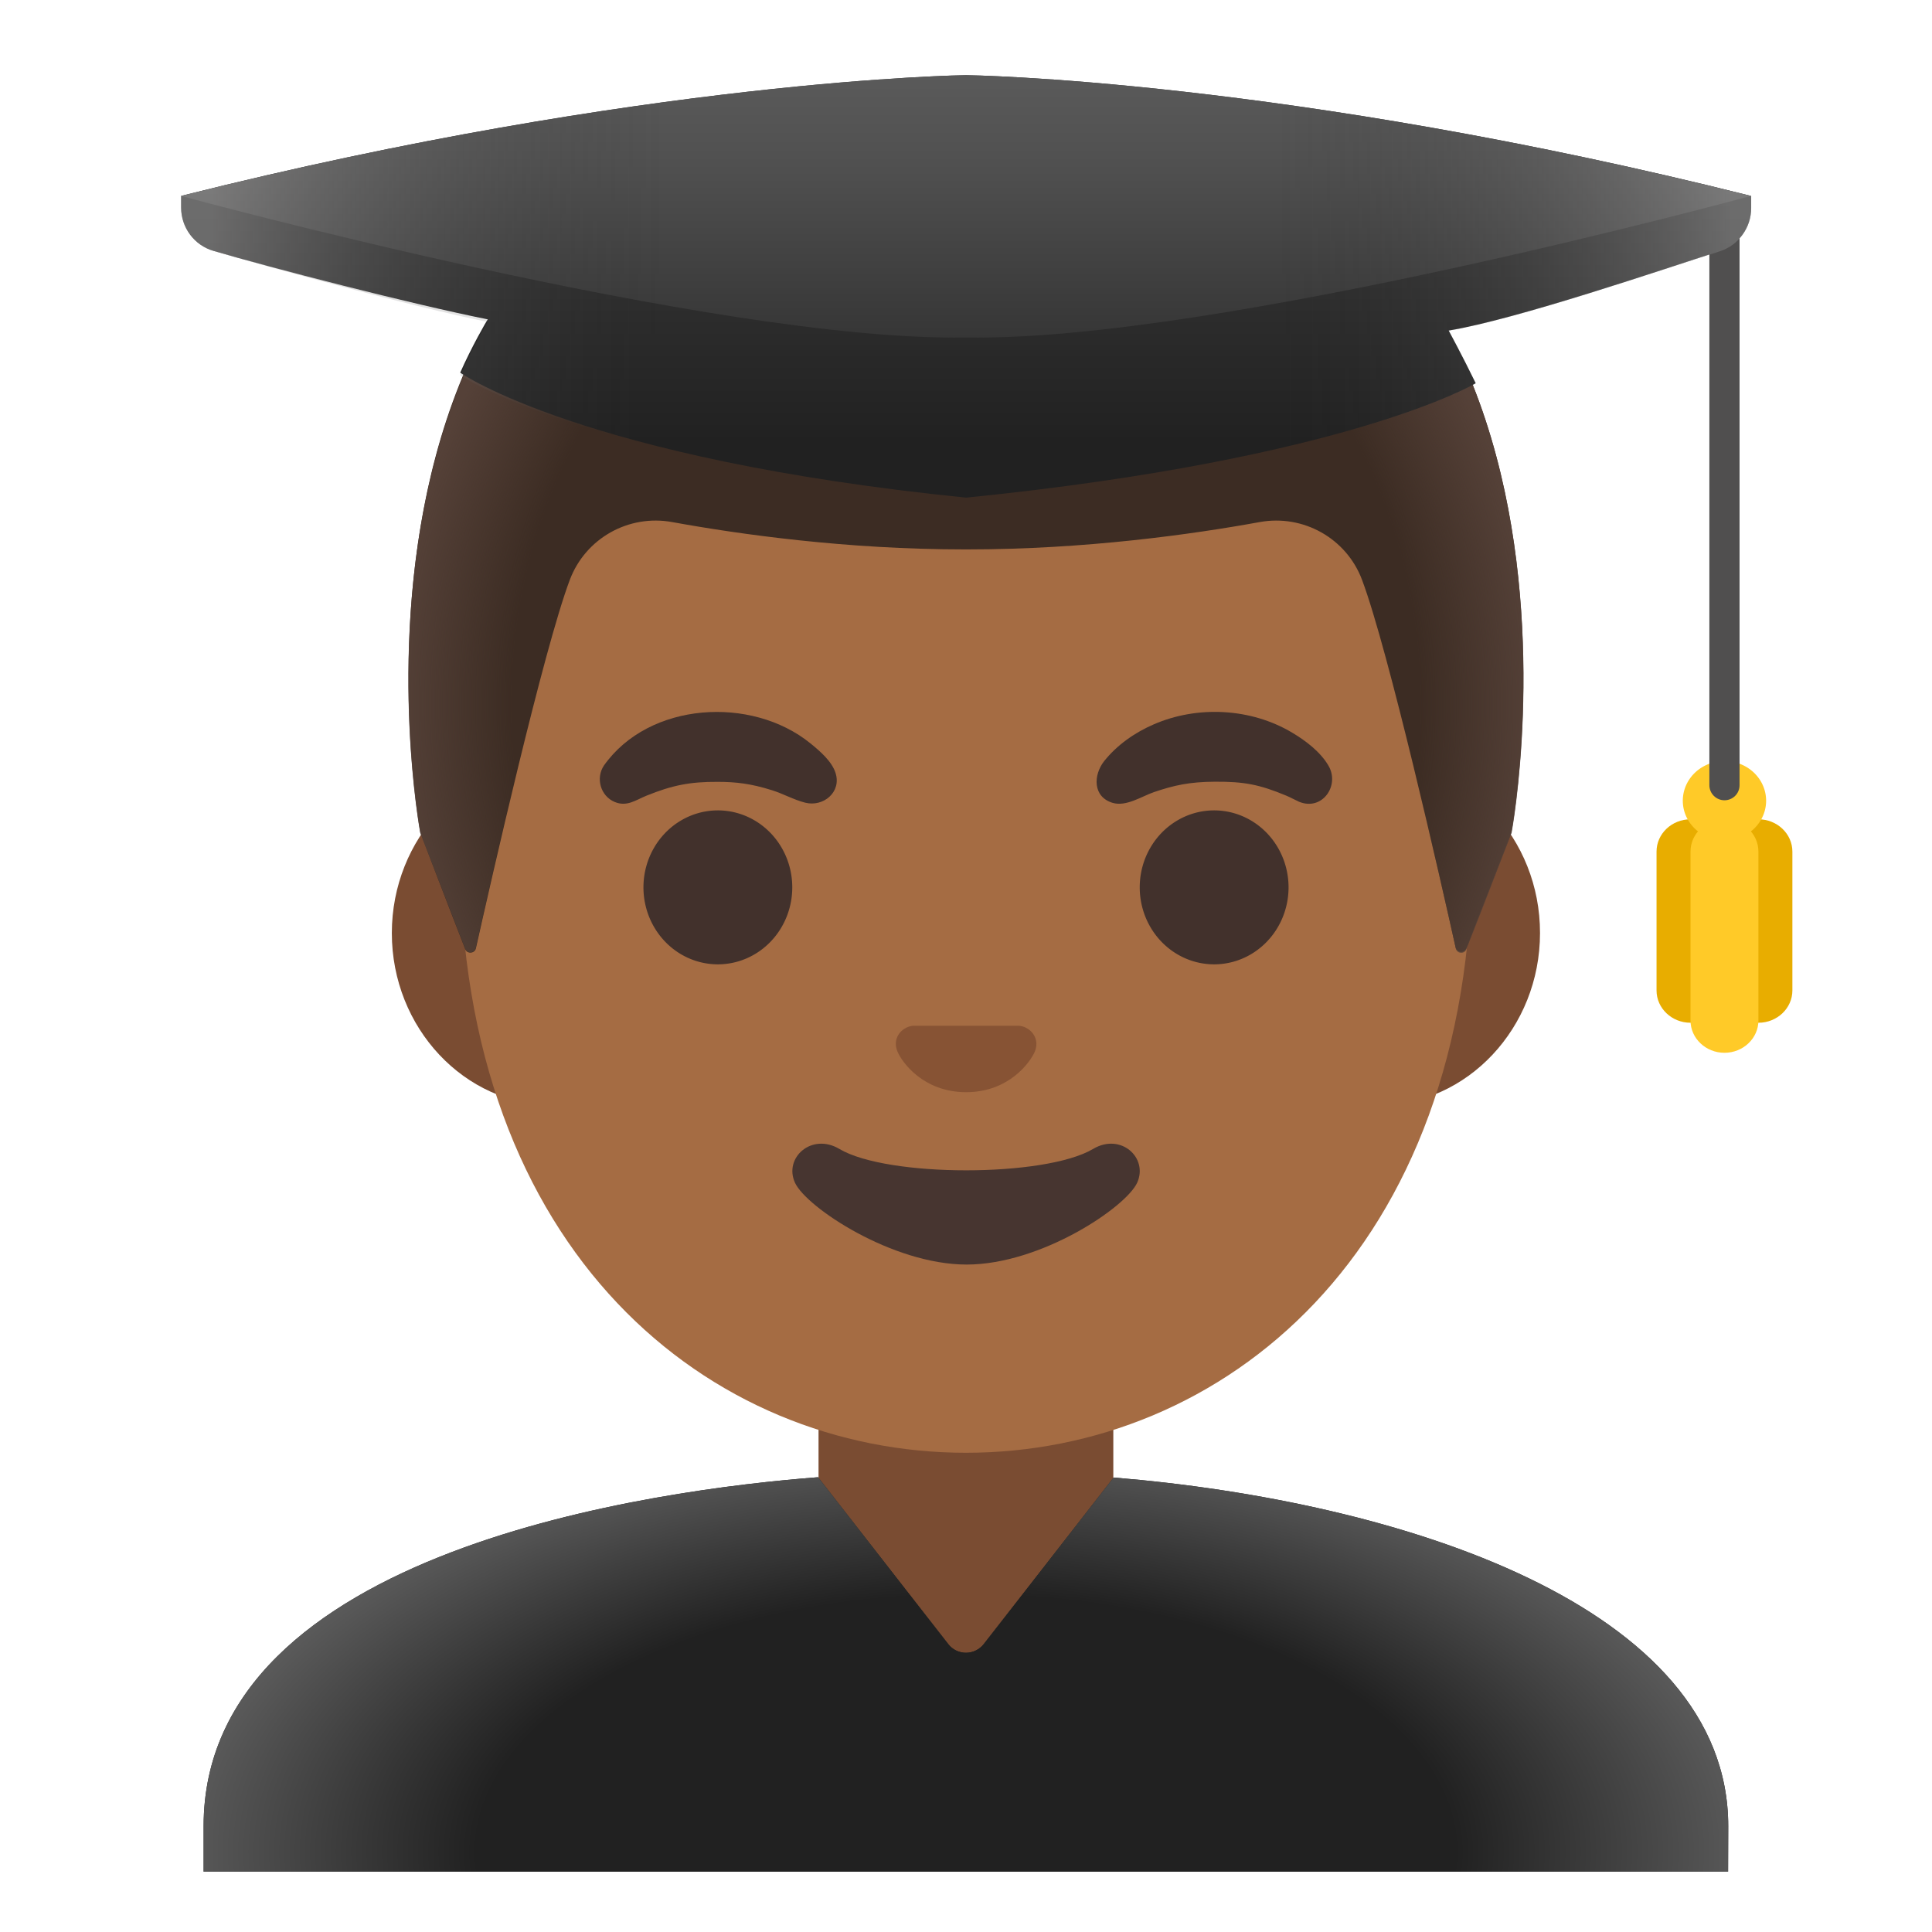 <svg viewBox="0 0 128 128" xmlns="http://www.w3.org/2000/svg">
  <defs>
    <radialGradient id="hairHighlights_1_" cx="64.001" cy="-41.362" gradientTransform="matrix(1 0 0 -1.128 0 0)" gradientUnits="userSpaceOnUse" r="37.873">
      <stop offset="0.794" stop-color="#554138" stop-opacity="0"/>
      <stop offset="1" stop-color="#554138"/>
    </radialGradient>
    <linearGradient id="SVGID_2_" gradientTransform="matrix(1 0 0 -1 0 0)" gradientUnits="userSpaceOnUse" x1="64" x2="64" y1="-0.816" y2="-31.816">
      <stop offset="3.200000e-03" stop-color="#616161"/>
      <stop offset="0.324" stop-color="#505050"/>
      <stop offset="0.955" stop-color="#242424"/>
      <stop offset="1" stop-color="#212121"/>
    </linearGradient>
    <linearGradient id="SVGID_3_" gradientTransform="matrix(1 0 0 -1 0 0)" gradientUnits="userSpaceOnUse" x1="13.893" x2="114.721" y1="-18.983" y2="-18.983">
      <stop offset="1.200000e-03" stop-color="#BFBEBE"/>
      <stop offset="0.3" stop-color="#212121" stop-opacity="0"/>
      <stop offset="0.7" stop-color="#212121" stop-opacity="0"/>
      <stop offset="1" stop-color="#BFBEBE"/>
    </linearGradient>
    <radialGradient id="SVGID_4_" cx="64" cy="-233.664" gradientTransform="matrix(1 0 0 -0.525 0 0)" gradientUnits="userSpaceOnUse" r="54.167">
      <stop offset="0.598" stop-color="#212121"/>
      <stop offset="1" stop-color="#616161"/>
    </radialGradient>
    <linearGradient id="SVGID_1_" gradientTransform="matrix(1 0 0 -1 0 0)" gradientUnits="userSpaceOnUse" x1="64" x2="64" y1="-0.649" y2="-29.29">
      <stop offset="3.200000e-03" stop-color="#424242"/>
      <stop offset="0.472" stop-color="#353535"/>
      <stop offset="1" stop-color="#212121"/>
    </linearGradient>
  </defs>
  <path id="neck" d="M73.76,89.08 L54.23,89.08 L54.23,108.41 C54.23,113.26 58.21,117.19 63.11,117.19 L64.88,117.19 C69.78,117.19 73.76,113.26 73.76,108.41 L73.76,89.08 L73.76,89.08 Z" fill="#7A4C32"/>
  <path id="ears" d="M91.33,50.41 L36.67,50.41 C30.78,50.41 25.96,55.55 25.96,61.82 C25.96,68.1 30.78,73.23 36.67,73.23 L91.32,73.23 C97.21,73.23 102.03,68.09 102.03,61.82 C102.04,55.55 97.22,50.41 91.33,50.41 Z" fill="#7A4C32"/>
  <path id="head" d="M64,11.05 C46.6,11.05 30.48,29.66 30.48,56.44 C30.48,83.08 47.09,96.25 64,96.25 C80.91,96.25 97.52,83.08 97.52,56.44 C97.52,29.66 81.4,11.05 64,11.05 Z" fill="#A56C43"/>
  <path d="M52.49,58.79 A4.93 5.1 0 1 1 42.63,58.79 A4.93 5.1 0 1 1 52.49,58.79 Z" fill="#42312C"/>
  <path d="M85.37,58.79 A4.93 5.1 0 1 1 75.51,58.79 A4.93 5.1 0 1 1 85.37,58.79 Z" fill="#42312C"/>
  <path id="nose" d="M67.86,68.04 C67.75,68 67.65,67.97 67.54,67.96 L60.47,67.96 C60.36,67.97 60.25,68 60.15,68.04 C59.51,68.3 59.16,68.96 59.46,69.67 C59.76,70.38 61.17,72.36 64.01,72.36 C66.85,72.36 68.26,70.37 68.56,69.67 C68.85,68.96 68.5,68.3 67.86,68.04 Z" fill="#875334"/>
  <path id="mouth" d="M72.42,76.12 C69.23,78.01 58.79,78.01 55.61,76.12 C53.78,75.03 51.91,76.7 52.67,78.36 C53.42,79.99 59.12,83.78 64.04,83.78 C68.96,83.78 74.59,79.99 75.34,78.36 C76.09,76.7 74.25,75.03 72.42,76.12 Z" fill="#473530"/>
  <path id="hair_7_" d="M64.02,5.03 L64.02,5.03 C64.01,5.03 64.01,5.03 64,5.03 C63.99,5.03 63.99,5.03 63.98,5.03 L63.98,5.03 C18.54,5.27 27.85,55.17 27.85,55.17 C27.85,55.17 29.89,60.52 30.82,62.88 C30.95,63.22 31.45,63.18 31.53,62.83 C32.5,58.49 35.99,43.1 37.75,38.42 C38.79,35.66 41.65,34.06 44.54,34.59 C49,35.4 56.09,36.4 63.92,36.4 C63.95,36.4 63.98,36.4 64,36.4 C64.03,36.4 64.06,36.4 64.08,36.4 C71.9,36.4 79,35.4 83.45,34.59 C86.35,34.06 89.21,35.67 90.24,38.42 C91.99,43.08 95.46,58.38 96.44,62.78 C96.52,63.14 97.02,63.17 97.15,62.83 L100.13,55.16 C100.15,55.17 109.45,5.27 64.02,5.03 Z" fill="#3C2C23"/>
  <path id="hairHighlights" d="M100.15,55.17 C100.15,55.17 109.46,5.27 64.02,5.03 L64.02,5.03 C64.01,5.03 64.01,5.03 64,5.03 L64,5.03 C63.99,5.03 63.99,5.03 63.98,5.03 L63.98,5.03 C63.27,5.03 62.58,5.05 61.9,5.08 C60.55,5.14 59.24,5.24 57.98,5.39 C57.97,5.39 57.95,5.39 57.94,5.39 C57.85,5.4 57.77,5.42 57.68,5.43 C19.43,10.24 27.84,55.17 27.84,55.17 L30.82,62.85 C30.95,63.19 31.44,63.16 31.52,62.8 C32.5,58.41 35.98,43.09 37.74,38.43 C38.78,35.67 41.64,34.07 44.54,34.6 C49,35.4 56.09,36.4 63.92,36.4 C63.95,36.4 63.98,36.4 64,36.4 C64.03,36.4 64.06,36.4 64.08,36.4 C71.9,36.4 79,35.4 83.45,34.59 C86.35,34.06 89.21,35.67 90.24,38.42 C92,43.1 95.49,58.52 96.45,62.84 C96.53,63.2 97.02,63.23 97.15,62.89 C98.09,60.54 100.15,55.17 100.15,55.17 Z" fill="url(#hairHighlights_1_)"/>
  <path d="M40.01,50.72 C43,46.49 49.79,46.09 53.68,49.24 C54.3,49.74 55.12,50.44 55.36,51.22 C55.76,52.49 54.54,53.48 53.35,53.18 C52.59,52.99 51.88,52.58 51.13,52.35 C49.76,51.92 48.77,51.8 47.54,51.8 C45.72,51.79 44.55,52.02 42.82,52.72 C42.11,53.01 41.53,53.47 40.72,53.13 C39.79,52.74 39.45,51.56 40.01,50.72 Z" fill="#42312C"/>
  <path d="M86.07,53.12 C85.78,52.99 85.5,52.83 85.21,52.71 C83.43,51.97 82.42,51.78 80.49,51.79 C78.79,51.8 77.78,52.03 76.45,52.48 C75.64,52.76 74.61,53.46 73.71,53.19 C72.39,52.79 72.43,51.35 73.15,50.43 C74.01,49.35 75.19,48.53 76.44,47.99 C79.34,46.73 82.88,46.91 85.61,48.54 C86.5,49.07 87.47,49.8 88.01,50.72 C88.79,52.03 87.61,53.75 86.07,53.12 Z" fill="#42312C"/>
  <path d="M116.5,54.28 C115.26,54.28 114.25,55.24 114.25,56.42 L114.25,65.62 C114.25,66.8 115.26,67.76 116.5,67.76 C117.74,67.76 118.75,66.8 118.75,65.62 L118.75,56.42 C118.75,55.24 117.74,54.28 116.5,54.28 Z" fill="#E8AD00"/>
  <path d="M112,54.28 C110.76,54.28 109.75,55.24 109.75,56.42 L109.75,65.62 C109.75,66.8 110.76,67.76 112,67.76 C113.24,67.76 114.25,66.8 114.25,65.62 L114.25,56.42 C114.25,55.24 113.24,54.28 112,54.28 Z" fill="#E8AD00"/>
  <path d="M114.25,54.28 C113.01,54.28 112,55.24 112,56.42 L112,67.61 C112,68.79 113.01,69.75 114.25,69.75 C115.49,69.75 116.5,68.79 116.5,67.61 L116.5,56.42 C116.5,55.24 115.49,54.28 114.25,54.28 Z" fill="#FFCA28"/>
  <path d="M117.01,53.05 A2.76 2.63 0 1 1 111.49,53.05 A2.76 2.63 0 1 1 117.01,53.05 Z" fill="#FFCA28"/>
  <path d="M114.25,53.02 L114.25,53.02 C113.7,53.02 113.25,52.57 113.25,52.02 L113.25,14.02 C113.25,13.47 113.7,13.02 114.25,13.02 L114.25,13.02 C114.8,13.02 115.25,13.47 115.25,14.02 L115.25,52.02 C115.25,52.58 114.8,53.02 114.25,53.02 Z" fill="#504F4F"/>
  <path d="M116,12.98 C85.17,5.23 64,4.98 64,4.98 C64,4.98 42.83,5.23 12,12.98 L12,13.75 C12,15.08 12.87,16.25 14.14,16.62 C17.86,17.72 27.27,20.15 32.32,21.16 C32.24,21.24 31.22,23.03 30.49,24.69 C30.49,24.69 38.63,30.41 64.01,32.97 C89.39,30.41 97.77,25.39 97.77,25.39 C96.89,23.58 95.98,21.9 95.98,21.9 C100.48,21.16 110.21,17.83 113.93,16.64 C115.18,16.24 116.02,15.09 116.02,13.78 L116.02,12.98 Z" fill="url(#SVGID_1_)"/>
  <path d="M64,4.98 C64,4.98 42.83,5.23 12,12.98 C12,12.98 47.41,22.65 64,22.36 C80.59,22.65 116,12.98 116,12.98 C85.17,5.23 64,4.98 64,4.98 Z" fill="url(#SVGID_2_)"/>
  <path d="M116,12.98 C85.17,5.23 64,4.98 64,4.98 C64,4.98 42.83,5.23 12,12.98 L12,13.75 C12,15.08 12.87,16.25 14.14,16.62 C17.86,17.72 27.27,20.31 32.32,21.33 C32.32,21.33 31.36,22.89 30.49,24.86 C30.49,24.86 38.63,30.41 64.01,32.98 C89.39,30.42 97.77,25.4 97.77,25.4 C96.89,23.59 95.98,21.91 95.98,21.91 C100.48,21.17 110.21,17.84 113.93,16.65 C115.18,16.25 116.02,15.1 116.02,13.79 L116.02,12.98 Z" fill="url(#SVGID_3_)" opacity="0.4"/>
  <path d="M114.5,120.99 C114.5,106.38 92.75,99.45 73.78,97.89 L65.18,108.92 C64.9,109.28 64.46,109.5 64,109.5 C63.54,109.5 63.1,109.29 62.82,108.92 L54.2,97.87 C43.65,98.68 13.49,102.62 13.49,120.99 L13.49,124 L114.49,124 L114.5,120.99 L114.5,120.99 Z" fill="#212121"/>
  <path d="M114.5,120.99 C114.5,106.38 92.75,99.45 73.78,97.89 L65.18,108.92 C64.9,109.28 64.46,109.5 64,109.5 C63.54,109.5 63.1,109.29 62.82,108.92 L54.2,97.87 C43.65,98.68 13.49,102.62 13.49,120.99 L13.49,124 L114.49,124 L114.5,120.99 L114.5,120.99 Z" fill="url(#SVGID_4_)"/>
</svg>
